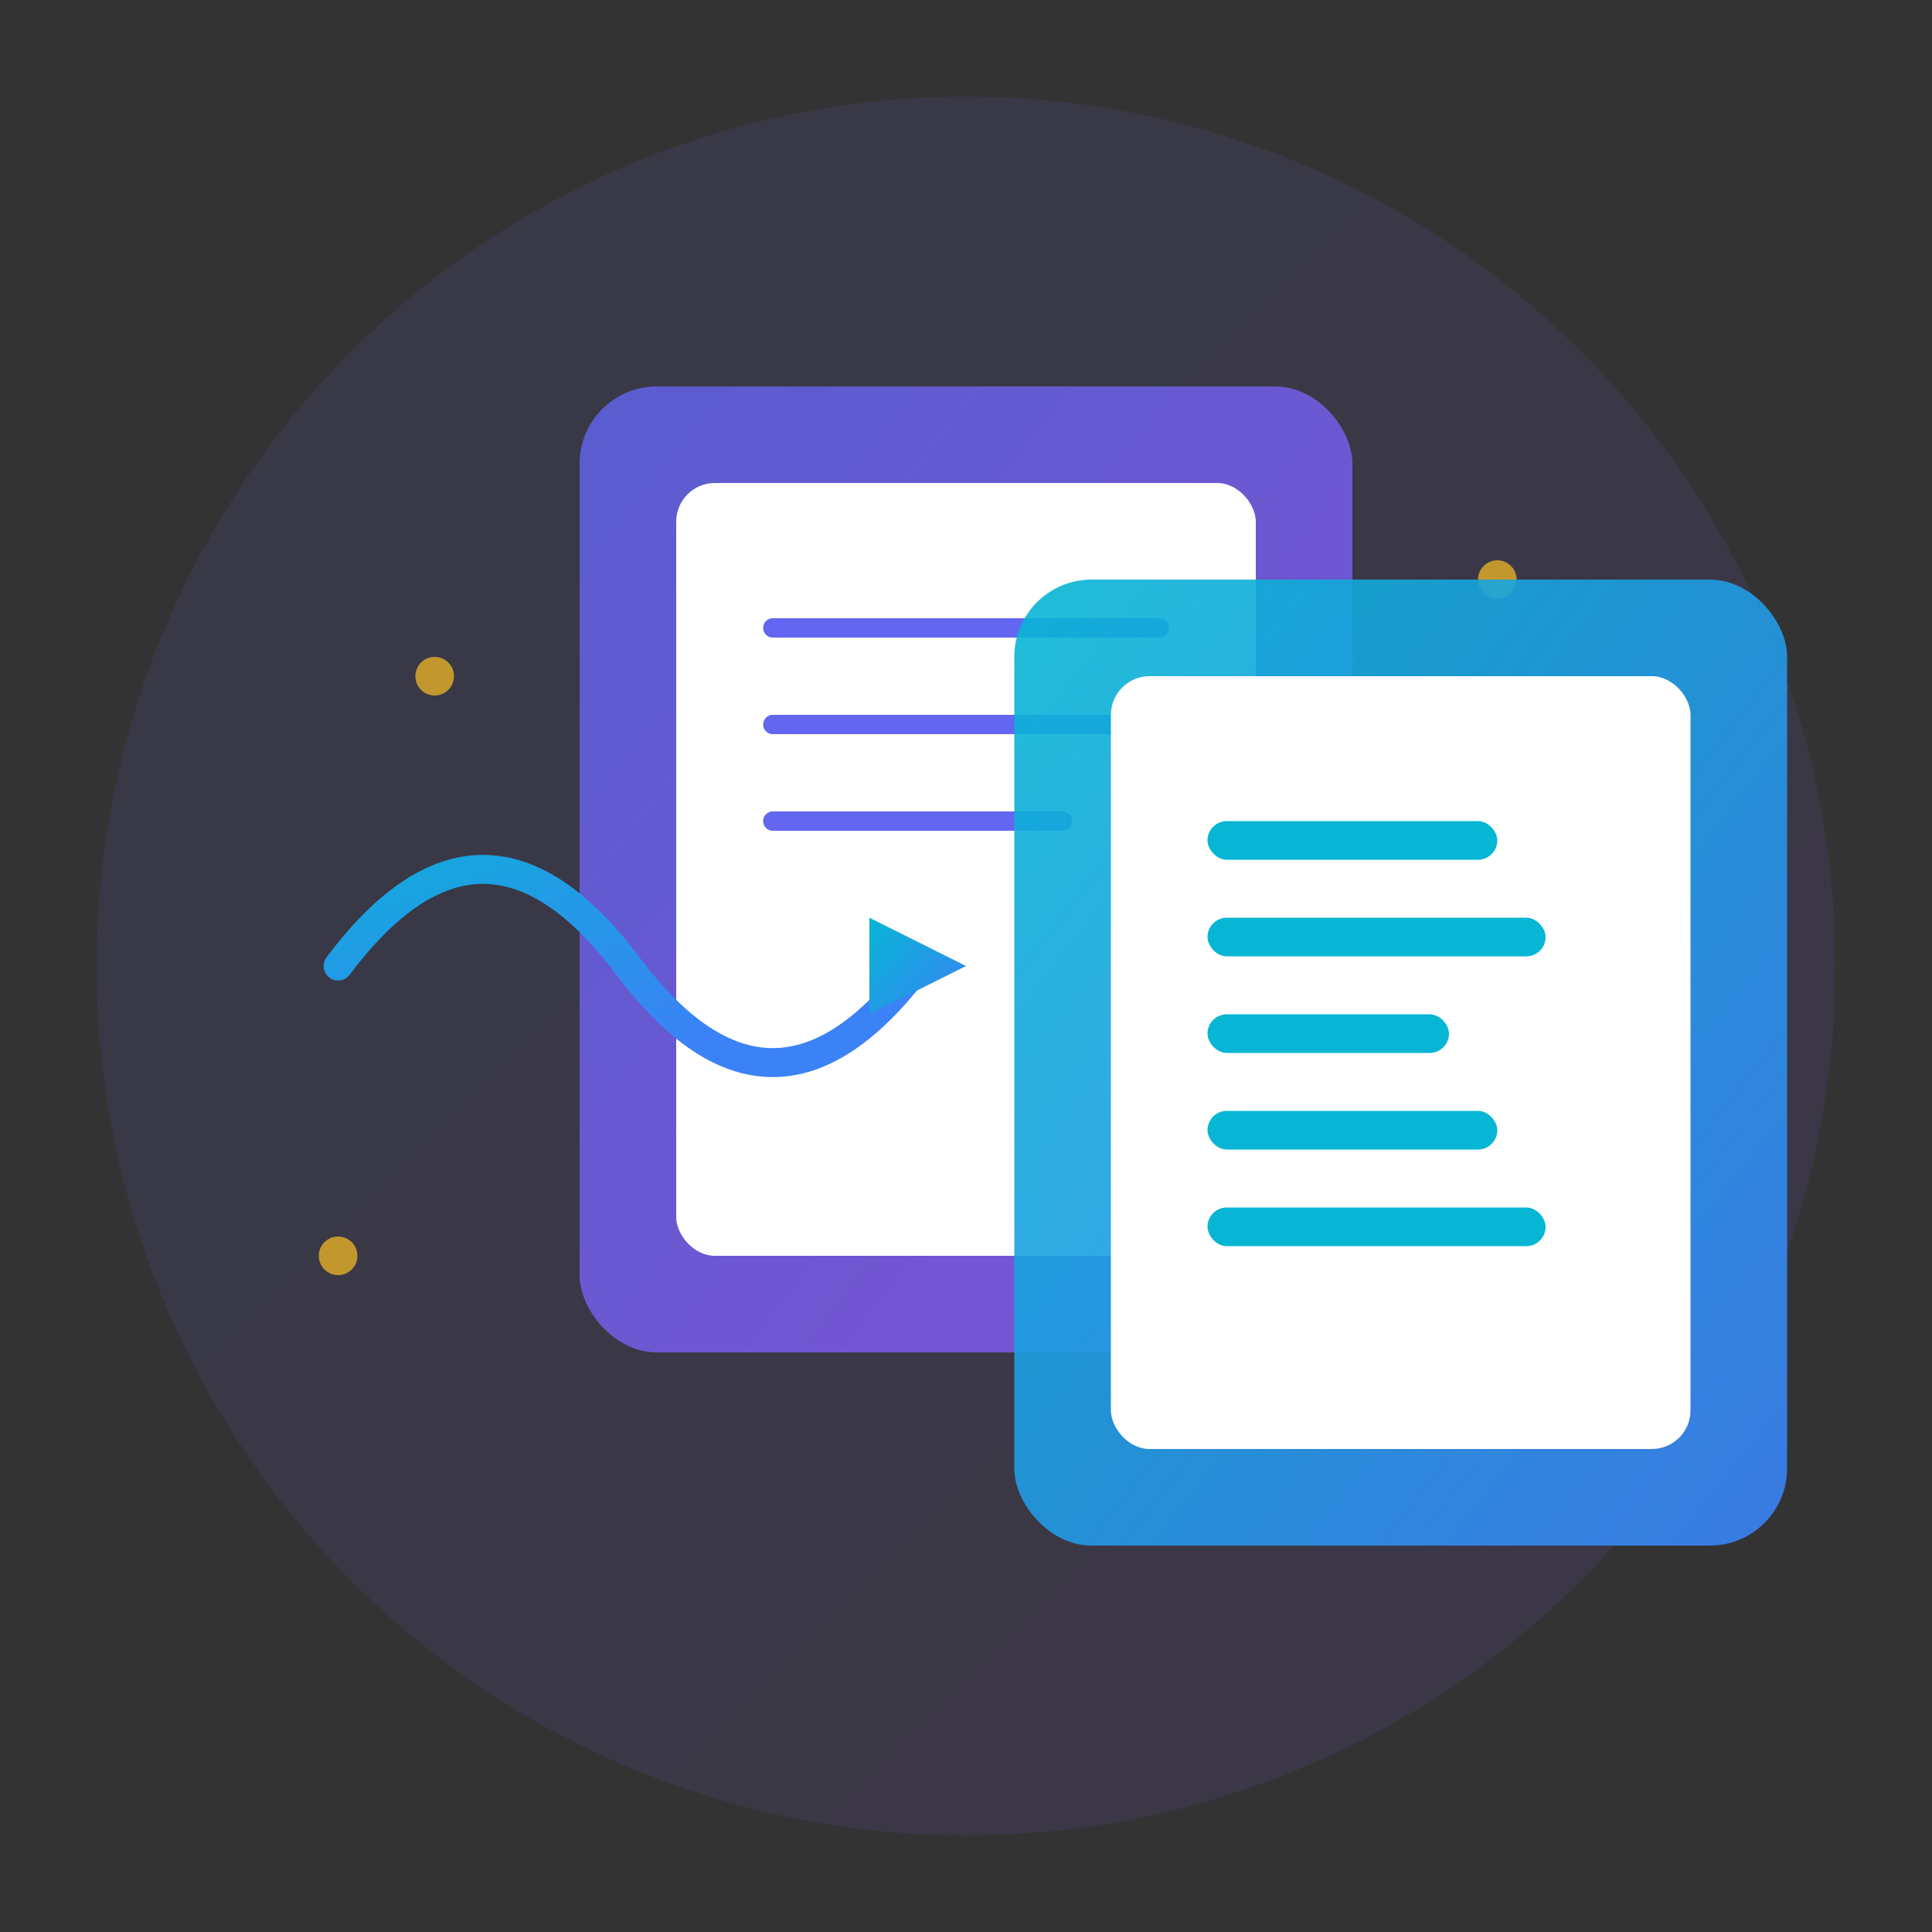 <svg width="200" height="200" viewBox="0 0 200 200" fill="none" xmlns="http://www.w3.org/2000/svg"><rect x="0" y="0" width="200" height="200" fill="#333333" stroke="none"/><defs><linearGradient id="a" x1="0%" y1="0%" x2="100%" y2="100%"><stop offset="0%" style="stop-color:#6366f1;stop-opacity:1"/><stop offset="100%" style="stop-color:#8b5cf6;stop-opacity:1"/></linearGradient><linearGradient id="b" x1="0%" y1="0%" x2="100%" y2="100%"><stop offset="0%" style="stop-color:#06b6d4;stop-opacity:1"/><stop offset="100%" style="stop-color:#3b82f6;stop-opacity:1"/></linearGradient></defs><circle cx="100" cy="100" r="90" fill="url(#a)" opacity=".1"/><rect x="60" y="40" width="80" height="100" rx="8" fill="url(#a)" opacity=".8"/><rect x="70" y="50" width="60" height="80" rx="4" fill="#fff"/><path stroke="#6366f1" stroke-width="2" stroke-linecap="round" d="M80 65h40M80 75h35M80 85h30"/><path d="M35 100q15-20 30 0t30 0" stroke="url(#b)" stroke-width="3" stroke-linecap="round"/><path fill="url(#b)" d="m90 95 10 5-10 5z"/><g opacity=".7" fill="#fbbf24"><circle cx="45" cy="70" r="2"/><circle cx="155" cy="60" r="2"/><circle cx="165" cy="140" r="2"/><circle cx="35" cy="130" r="2"/></g><rect x="105" y="60" width="80" height="100" rx="8" fill="url(#b)" opacity=".9"/><rect x="115" y="70" width="60" height="80" rx="4" fill="#fff"/><rect x="125" y="85" width="30" height="4" rx="2" fill="#06b6d4"/><rect x="125" y="95" width="35" height="4" rx="2" fill="#06b6d4"/><rect x="125" y="105" width="25" height="4" rx="2" fill="#06b6d4"/><rect x="125" y="115" width="30" height="4" rx="2" fill="#06b6d4"/><rect x="125" y="125" width="35" height="4" rx="2" fill="#06b6d4"/></svg>
